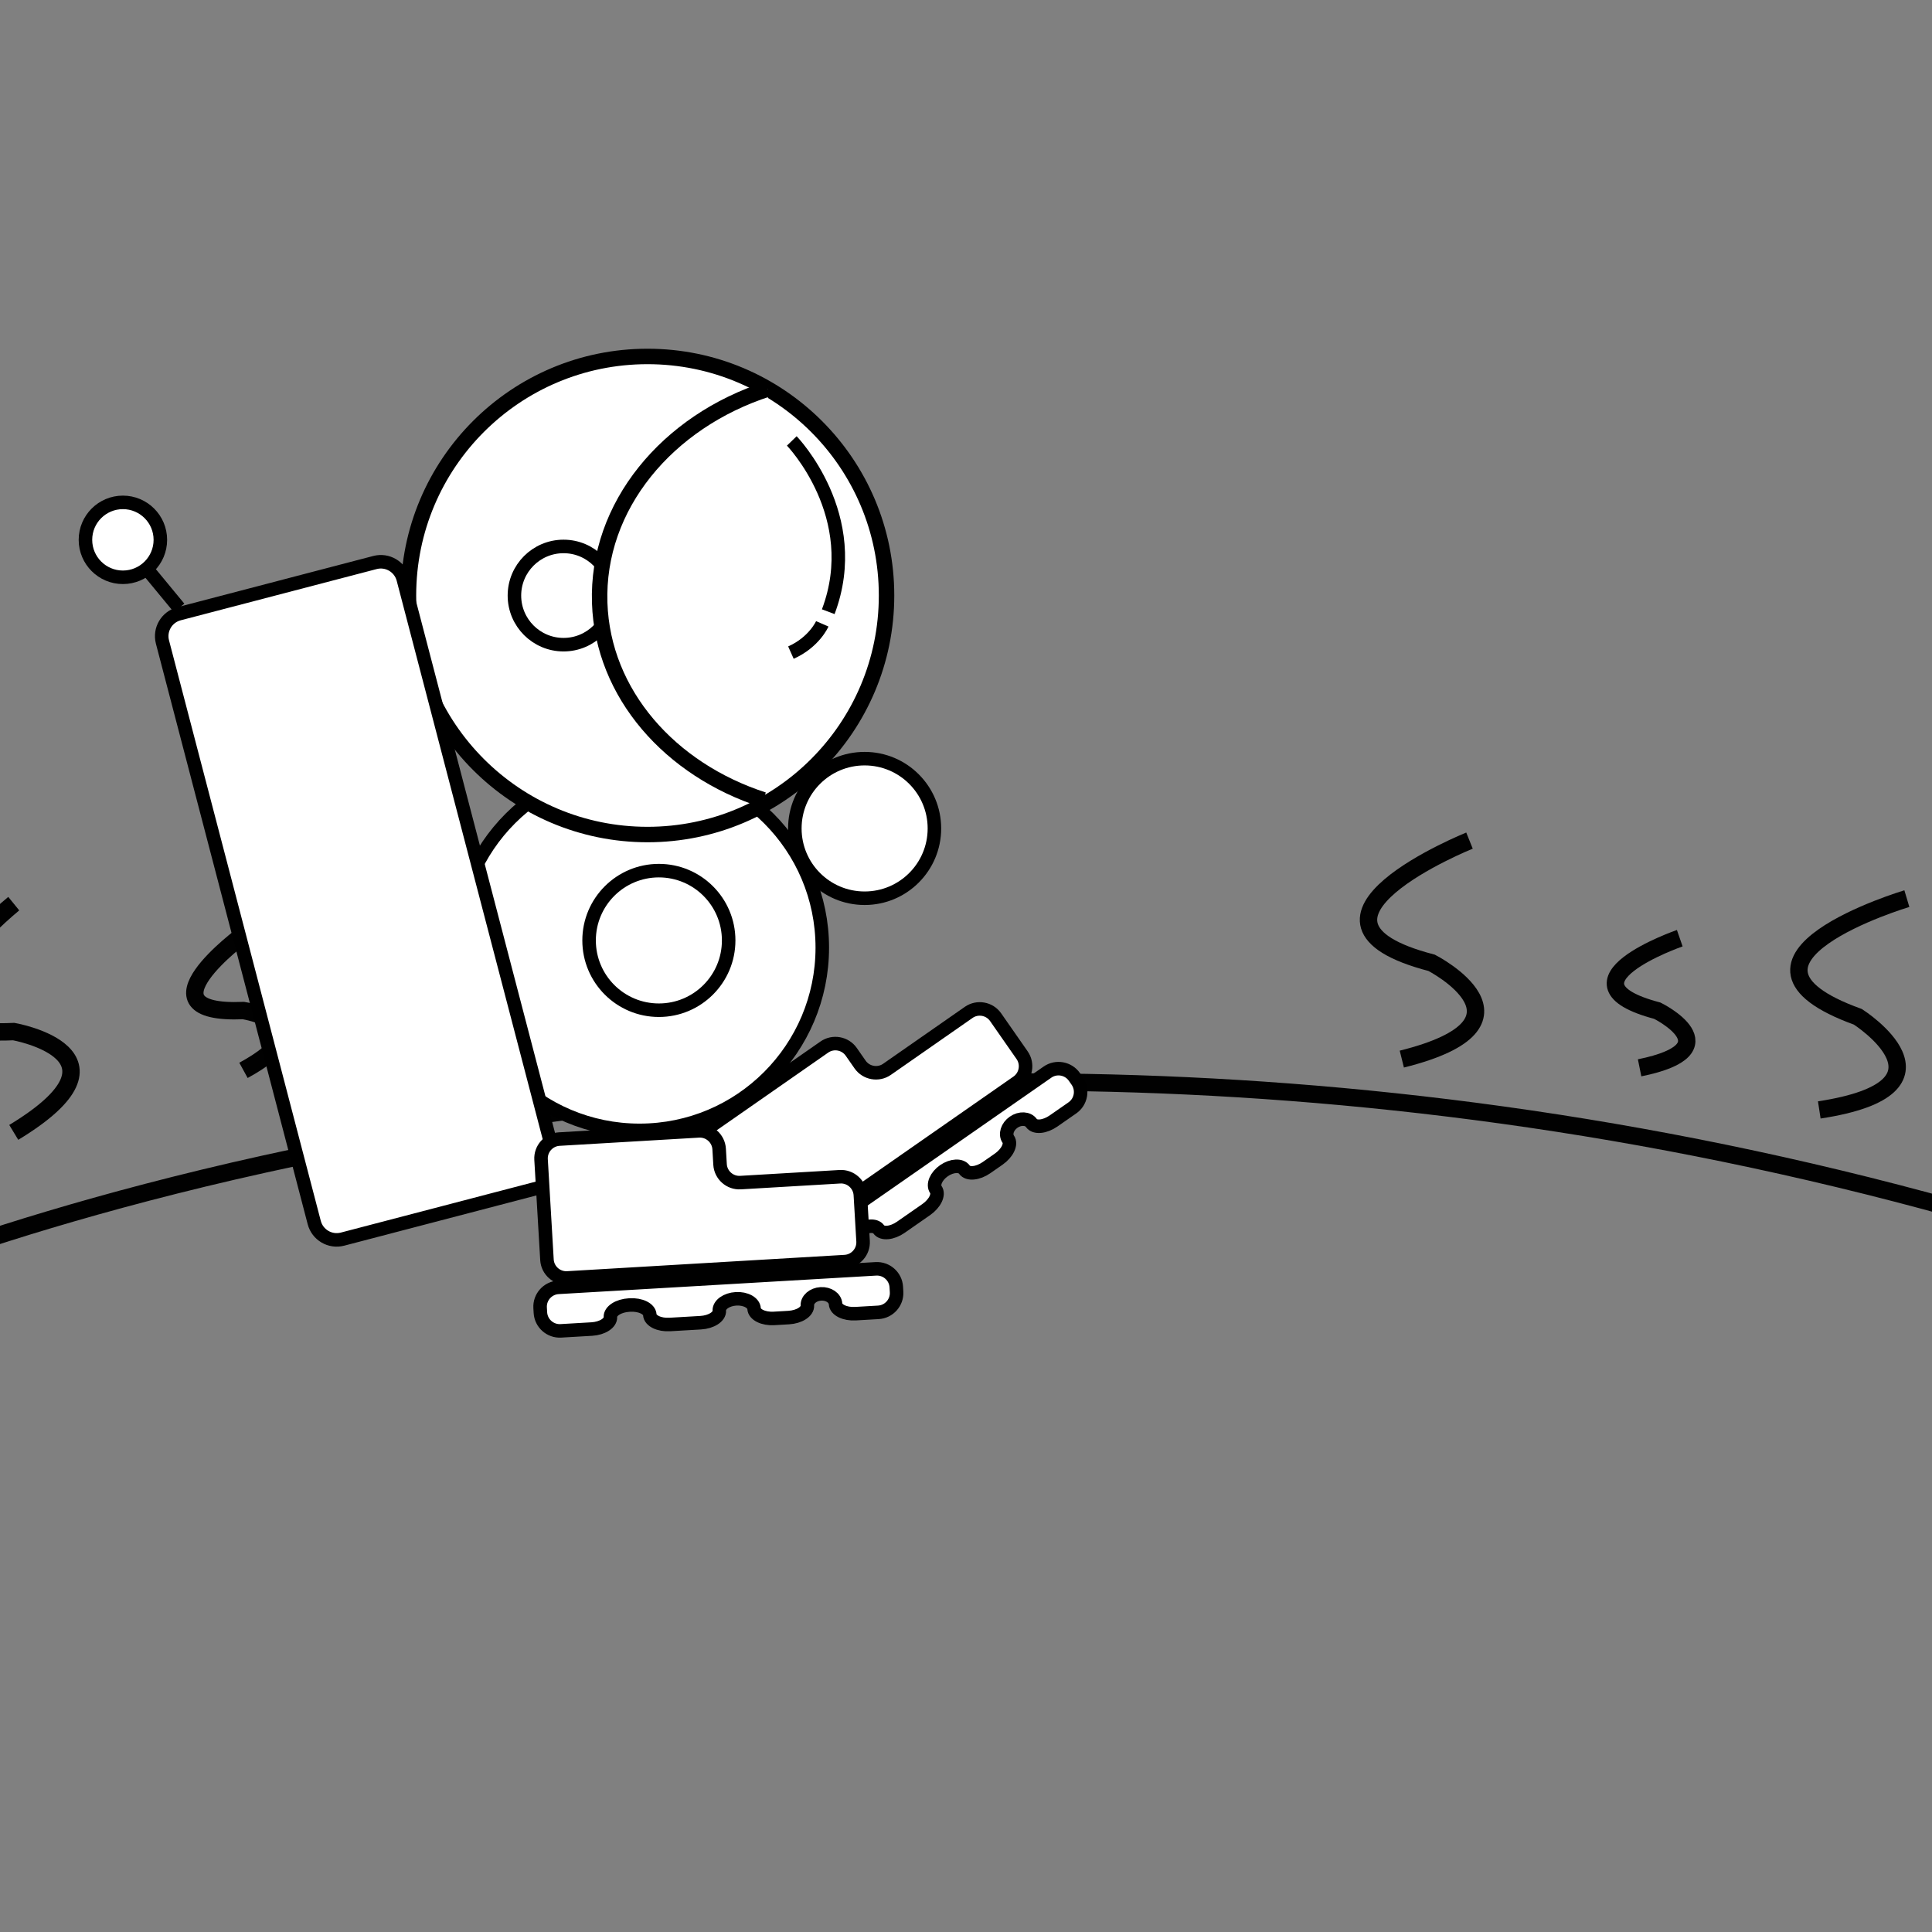 <?xml version="1.0" encoding="utf-8"?>
<!-- Generator: Adobe Illustrator 16.0.0, SVG Export Plug-In . SVG Version: 6.00 Build 0)  -->
<!DOCTYPE svg PUBLIC "-//W3C//DTD SVG 1.1//EN" "http://www.w3.org/Graphics/SVG/1.1/DTD/svg11.dtd">
<svg version="1.1" id="Layer_1" xmlns="http://www.w3.org/2000/svg" xmlns:xlink="http://www.w3.org/1999/xlink" x="0px" y="0px"
	 viewBox="0 0 1000 1000" enable-background="new 0 0 1000 1000" xml:space="preserve">
<rect x="0" y="0" width="1000" height="1000" fill="#808080" stroke="none"/>
<g id="mobile" display="none">
	<path display="inline" fill="none" stroke="#010101" stroke-width="4" stroke-miterlimit="10" d="M920,669c0,6.627-5.373,12-12,12
		H707c-6.627,0-12-5.373-12-12V333c0-6.627,5.373-12,12-12h201c6.627,0,12,5.373,12,12V669z"/>
	
		<line display="inline" fill="none" stroke="#010101" stroke-width="4" stroke-miterlimit="10" x1="713" y1="374" x2="893" y2="374"/>
	<circle display="inline" fill="none" stroke="#010101" stroke-width="4" stroke-miterlimit="10" cx="803" cy="347" r="18"/>
	
		<line display="inline" fill="none" stroke="#010101" stroke-width="4" stroke-miterlimit="10" x1="714" y1="644" x2="894" y2="644"/>
	<polyline display="inline" fill="none" stroke="#010101" stroke-width="4" stroke-miterlimit="10" points="759,410 759,482 
		867,482 	"/>
	<polyline display="inline" fill="none" stroke="#010101" stroke-width="4" stroke-miterlimit="10" points="759,536 759,608 
		867,608 	"/>
	<g display="inline">
		<path fill="#010101" d="M777.22,383.153v9.441H776v-9.441H777.22z"/>
		<path fill="#010101" d="M779.347,392.595v-9.441h1.332l3.024,4.776c0.699,1.106,1.246,2.101,1.694,3.068l0.028-0.015
			c-0.112-1.261-0.142-2.408-0.142-3.88v-3.95h1.148v9.441H785.2l-2.997-4.791c-0.658-1.051-1.289-2.129-1.765-3.152l-0.043,0.015
			c0.07,1.189,0.099,2.325,0.099,3.894v4.034L779.347,392.595L779.347,392.595z"/>
		<path fill="#010101" d="M795.155,392.287c-0.448,0.224-1.345,0.447-2.493,0.447c-2.661,0-4.664-1.681-4.664-4.776
			c0-2.956,2.003-4.958,4.931-4.958c1.177,0,1.92,0.252,2.242,0.42l-0.295,0.994c-0.462-0.225-1.121-0.393-1.904-0.393
			c-2.214,0-3.686,1.415-3.686,3.895c0,2.312,1.331,3.796,3.628,3.796c0.742,0,1.5-0.154,1.989-0.394L795.155,392.287z"/>
		<path fill="#010101" d="M804.452,387.776c0,3.25-1.976,4.974-4.384,4.974c-2.494,0-4.244-1.934-4.244-4.791
			c0-2.998,1.862-4.958,4.385-4.958C802.785,383,804.452,384.975,804.452,387.776z M797.128,387.931
			c0,2.017,1.092,3.824,3.011,3.824c1.933,0,3.025-1.779,3.025-3.922c0-1.877-0.979-3.838-3.012-3.838
			C798.136,383.995,797.128,385.856,797.128,387.931z"/>
		<path fill="#010101" d="M813.986,388.448c-0.07-1.315-0.154-2.898-0.141-4.075h-0.041c-0.322,1.106-0.715,2.282-1.191,3.586
			l-1.666,4.581h-0.926l-1.526-4.496c-0.447-1.331-0.825-2.55-1.093-3.67h-0.027c-0.027,1.177-0.099,2.76-0.183,4.174l-0.252,4.048
			h-1.163l0.658-9.441h1.556l1.61,4.566c0.393,1.163,0.715,2.199,0.953,3.18h0.041c0.238-0.953,0.575-1.988,0.995-3.18l1.681-4.566
			h1.555l0.59,9.441h-1.19L813.986,388.448z"/>
		<path fill="#010101" d="M818.505,383.153v9.441h-1.22v-9.441H818.505z"/>
		<path fill="#010101" d="M820.632,392.595v-9.441h1.331l3.025,4.776c0.699,1.106,1.246,2.101,1.694,3.068l0.028-0.015
			c-0.112-1.261-0.142-2.408-0.142-3.88v-3.95h1.148v9.441h-1.232l-2.997-4.791c-0.659-1.051-1.289-2.129-1.765-3.152l-0.043,0.015
			c0.069,1.189,0.099,2.325,0.099,3.894v4.034L820.632,392.595L820.632,392.595z"/>
		<path fill="#010101" d="M837.029,392.175c-0.547,0.196-1.625,0.519-2.898,0.519c-1.43,0-2.605-0.363-3.53-1.247
			c-0.813-0.784-1.316-2.045-1.316-3.516c0.015-2.815,1.947-4.875,5.113-4.875c1.092,0,1.946,0.238,2.353,0.434l-0.293,0.995
			c-0.505-0.224-1.136-0.405-2.089-0.405c-2.297,0-3.795,1.429-3.795,3.796c0,2.396,1.442,3.81,3.643,3.81
			c0.798,0,1.345-0.112,1.625-0.252v-2.814h-1.919v-0.98h3.108L837.029,392.175L837.029,392.175z"/>
	</g>
	<g display="inline">
		<path fill="#010101" d="M784.353,531.026c0,3.25-1.976,4.974-4.385,4.974c-2.493,0-4.244-1.934-4.244-4.791
			c0-2.998,1.862-4.958,4.385-4.958C782.685,526.25,784.353,528.226,784.353,531.026z M777.025,531.181
			c0,2.017,1.092,3.824,3.012,3.824c1.934,0,3.025-1.779,3.025-3.923c0-1.877-0.979-3.838-3.012-3.838
			C778.033,527.244,777.025,529.107,777.025,531.181z"/>
		<path fill="#010101" d="M787.147,526.404v5.589c0,2.115,0.938,3.013,2.199,3.013c1.4,0,2.298-0.926,2.298-3.013v-5.589h1.231
			v5.505c0,2.899-1.526,4.091-3.571,4.091c-1.935,0-3.391-1.107-3.391-4.034v-5.562H787.147z"/>
		<path fill="#010101" d="M796.779,527.44h-2.871v-1.037h6.989v1.037h-2.886v8.404h-1.232V527.44L796.779,527.44z"/>
		<path fill="#010101" d="M808.753,535.425c-0.547,0.195-1.625,0.519-2.898,0.519c-1.43,0-2.604-0.364-3.531-1.247
			c-0.813-0.785-1.315-2.045-1.315-3.516c0.014-2.815,1.946-4.875,5.112-4.875c1.093,0,1.947,0.238,2.354,0.434l-0.295,0.995
			c-0.504-0.224-1.135-0.406-2.087-0.406c-2.297,0-3.796,1.43-3.796,3.797c0,2.396,1.442,3.81,3.643,3.81
			c0.798,0,1.344-0.112,1.625-0.252v-2.815h-1.92v-0.979h3.109L808.753,535.425L808.753,535.425z"/>
		<path fill="#010101" d="M818.68,531.026c0,3.25-1.977,4.974-4.384,4.974c-2.494,0-4.244-1.934-4.244-4.791
			c0-2.998,1.861-4.958,4.384-4.958C817.013,526.25,818.68,528.226,818.68,531.026z M811.354,531.181
			c0,2.017,1.092,3.824,3.012,3.824c1.933,0,3.025-1.779,3.025-3.923c0-1.877-0.98-3.838-3.012-3.838
			C812.361,527.244,811.354,529.107,811.354,531.181z"/>
		<path fill="#010101" d="M821.476,526.404v9.441h-1.219v-9.441H821.476z"/>
		<path fill="#010101" d="M823.604,535.846v-9.441h1.331l3.024,4.776c0.7,1.105,1.246,2.101,1.695,3.067l0.027-0.014
			c-0.111-1.261-0.141-2.409-0.141-3.88v-3.95h1.148v9.441h-1.232l-2.996-4.791c-0.659-1.051-1.289-2.129-1.767-3.152l-0.042,0.014
			c0.069,1.19,0.1,2.325,0.1,3.895v4.034L823.604,535.846L823.604,535.846z"/>
		<path fill="#010101" d="M840,535.425c-0.547,0.195-1.625,0.519-2.898,0.519c-1.429,0-2.605-0.364-3.53-1.247
			c-0.813-0.785-1.315-2.045-1.315-3.516c0.014-2.815,1.946-4.875,5.112-4.875c1.093,0,1.946,0.238,2.354,0.434l-0.294,0.995
			c-0.504-0.224-1.135-0.406-2.088-0.406c-2.297,0-3.795,1.43-3.795,3.797c0,2.396,1.441,3.81,3.642,3.81
			c0.798,0,1.345-0.112,1.624-0.252v-2.815h-1.918v-0.979H840V535.425z"/>
	</g>
	
		<line display="inline" fill="none" stroke="#010101" stroke-width="4" stroke-miterlimit="10" x1="875" y1="339" x2="902" y2="339"/>
	
		<line display="inline" fill="none" stroke="#010101" stroke-width="4" stroke-miterlimit="10" x1="875" y1="347" x2="902" y2="347"/>
	
		<line display="inline" fill="none" stroke="#010101" stroke-width="4" stroke-miterlimit="10" x1="875" y1="356" x2="902" y2="356"/>
</g>
<g id="Sun">
	<path fill="none" stroke="#010101" stroke-width="9" stroke-miterlimit="10" d="M-70.136,664.38c0,0,544.81-234.781,1204,0"/>
	<g>
		<path fill="none" stroke="#010101" stroke-width="9" stroke-miterlimit="10" d="M7.121,467.728c0,0-86.287,70.233,0,66.219
			c0,0,66.684,11.793,0,52.174"/>
		<path fill="none" stroke="#010101" stroke-width="9" stroke-miterlimit="10" d="M126.026,483.775c0,0-56.673,41.67,0,39.287
			c0,0,43.8,6.998,0,30.956"/>
	</g>
	<g>
		<path fill="none" stroke="#010101" stroke-width="9" stroke-miterlimit="10" d="M236.079,422.576c0,0-86.287,70.235,0,66.222
			c0,0,66.682,11.793,0,52.173"/>
		<path fill="none" stroke="#010101" stroke-width="9" stroke-miterlimit="10" d="M354.983,438.625c0,0-56.674,41.667,0,39.287
			c0,0,43.8,6.996,0,30.952"/>
	</g>
	<g>
		<path fill="none" stroke="#010101" stroke-width="9" stroke-miterlimit="10" d="M760.61,435.096c0,0-103.204,41.558-19.592,63.257
			c0,0,60.207,30.998-15.44,49.835"/>
		<path fill="none" stroke="#010101" stroke-width="9" stroke-miterlimit="10" d="M869.44,485.609c0,0-66.465,23.031-11.622,37.527
			c0,0,39.765,19.643-9.159,29.566"/>
	</g>
	<g>
		<path fill="none" stroke="#010101" stroke-width="9" stroke-miterlimit="10" d="M986.987,465.127
			c0,0-106.602,31.844-25.355,61.175c0,0,57.086,36.426-19.975,48.198"/>
		<path fill="none" stroke="#010101" stroke-width="9" stroke-miterlimit="10" d="M1090.686,525.482
			c0,0-68.309,16.792-15.042,36.292c0,0,37.783,23.235-11.852,28.596"/>
	</g>
</g>
<circle fill="#FFFFFF" stroke="#000000" stroke-width="7" stroke-miterlimit="10" cx="331.039" cy="490.501" r="94.577"/>
<g id="Head">
	<circle fill="#FFFFFF" stroke="#000000" stroke-width="8" stroke-miterlimit="10" cx="335.146" cy="308.226" r="123.729"/>
	<circle fill="#FFFFFF" stroke="#000000" stroke-width="7" stroke-miterlimit="10" cx="291.689" cy="308.262" r="25.423"/>
	<path fill="#FFFFFF" stroke="#000000" stroke-miterlimit="10" d="M294.371,229.774"/>
	<path fill="#FFFFFF" stroke="#000000" stroke-width="8" stroke-miterlimit="10" d="M397.488,201.351
		c-52.211,16.855-88.769,60.651-87.083,110.745c1.583,47.035,36.428,86.264,84.735,101.896"/>
	<path fill="#FFFFFF" stroke="#000000" stroke-width="7" stroke-miterlimit="10" d="M409.83,228.223c0,0,37.57,38.833,18.872,88.394
		"/>
	<path fill="#FFFFFF" stroke="#000000" stroke-width="7" stroke-miterlimit="10" d="M425.613,322.899c0,0-4.143,9.502-16.234,14.889
		"/>
</g>
<path display="none" fill="none" stroke="#000000" stroke-width="7" stroke-miterlimit="10" d="M294.362,533.646
	c-59.134-68.1-162.278-75.368-230.378-16.233C9.504,564.72,3.69,647.235,50.998,701.713
	c37.846,43.586,103.857,48.236,147.442,10.391c34.866-30.277,38.588-83.087,8.312-117.954c-24.222-27.893-66.47-30.87-94.364-6.649
	c-22.315,19.378-24.696,53.177-5.319,75.491c15.501,17.852,42.54,19.759,60.392,4.255c14.283-12.4,15.806-34.031,3.404-48.313
	c-9.92-11.425-27.225-12.644-38.65-2.723c-9.141,7.937-10.116,21.78-2.179,30.92"/>
<path fill="#FFFFFF" stroke="#000000" stroke-width="7" stroke-miterlimit="10" d="M162.651,632.794
	c1.676,6.412,8.233,10.251,14.645,8.575l101.406-26.511c6.412-1.677,10.25-8.233,8.574-14.646l-78.555-300.477
	c-1.676-6.413-8.233-10.251-14.645-8.575L92.671,317.672c-6.413,1.676-10.251,8.233-8.575,14.645L162.651,632.794z"/>
<g display="none">
	<path display="inline" fill="#FFFFFF" d="M361.475,720.848L485.203,608C485.203,608,319.102,561.525,361.475,720.848z"/>
	<path display="inline" fill="none" stroke="#000000" stroke-width="7" stroke-miterlimit="10" d="M361.475,720.848L485.203,608
		C485.203,608,319.102,561.525,361.475,720.848z"/>
</g>
<g>
	<g>
		<path fill="#FFFFFF" d="M407.024,648.982c-4.515,3.143-5.638,9.406-2.496,13.921l1.458,2.096c3.142,4.515,9.406,5.638,13.92,2.495
			l13.167-9.164c4.514-3.143,6.758-7.796,4.986-10.341s0.472-7.198,4.987-10.34l0.349-0.242c4.515-3.142,9.658-3.63,11.429-1.085
			c1.771,2.546,6.914,2.058,11.428-1.084l13.166-9.164c4.515-3.142,6.759-7.794,4.988-10.34c-1.771-2.545,0.108-6.943,4.176-9.774
			c4.068-2.831,8.846-3.064,10.617-0.52s6.914,2.058,11.428-1.084l6.263-4.359c4.515-3.142,6.759-7.795,4.987-10.34
			c-1.772-2.545-0.523-6.505,2.773-8.8c3.298-2.295,7.445-2.09,9.217,0.455c1.772,2.545,6.915,2.057,11.43-1.085l9.765-6.796
			c4.515-3.142,5.638-9.405,2.495-13.92l-1.458-2.096c-3.143-4.515-9.406-5.638-13.921-2.496L407.024,648.982z"/>
		<path fill="none" stroke="#000000" stroke-width="7" stroke-miterlimit="10" d="M407.024,648.982
			c-4.515,3.143-5.638,9.406-2.496,13.921l1.458,2.096c3.142,4.515,9.406,5.638,13.92,2.495l13.167-9.164
			c4.514-3.143,6.758-7.796,4.986-10.341s0.472-7.198,4.987-10.34l0.349-0.242c4.515-3.142,9.658-3.63,11.429-1.085
			c1.771,2.546,6.914,2.058,11.428-1.084l13.166-9.164c4.515-3.142,6.759-7.794,4.988-10.34c-1.771-2.545,0.108-6.943,4.176-9.774
			c4.068-2.831,8.846-3.064,10.617-0.52s6.914,2.058,11.428-1.084l6.263-4.359c4.515-3.142,6.759-7.795,4.987-10.34
			c-1.772-2.545-0.523-6.505,2.773-8.8c3.298-2.295,7.445-2.09,9.217,0.455c1.772,2.545,6.915,2.057,11.43-1.085l9.765-6.796
			c4.515-3.142,5.638-9.405,2.495-13.92l-1.458-2.096c-3.143-4.515-9.406-5.638-13.921-2.496L407.024,648.982z"/>
	</g>
	<g>
		<path fill="#FFFFFF" d="M526.563,560.101c4.513-3.145,5.633-9.409,2.488-13.921l-13.723-19.692
			c-3.145-4.512-9.409-5.632-13.921-2.487l-42.307,29.481c-4.513,3.144-10.777,2.024-13.921-2.488l-4.574-6.563
			c-3.144-4.513-9.409-5.633-13.921-2.488l-59.35,41.358c-4.513,3.144-5.632,9.409-2.487,13.921l29.729,42.664
			c3.145,4.512,9.409,5.632,13.922,2.487L526.563,560.101z"/>
		<path fill="none" stroke="#000000" stroke-width="7" stroke-miterlimit="10" d="M526.563,560.101
			c4.513-3.145,5.633-9.409,2.488-13.921l-13.723-19.692c-3.145-4.512-9.409-5.632-13.921-2.487l-42.307,29.481
			c-4.513,3.144-10.777,2.024-13.921-2.488l-4.574-6.563c-3.144-4.513-9.409-5.633-13.921-2.488l-59.35,41.358
			c-4.513,3.144-5.632,9.409-2.487,13.921l29.729,42.664c3.145,4.512,9.409,5.632,13.922,2.487L526.563,560.101z"/>
	</g>
</g>
<g>
	<path fill="#FFFFFF" d="M288.967,666.333c-5.491,0.32-9.721,5.074-9.401,10.565l0.148,2.549c0.32,5.491,5.074,9.722,10.565,9.401
		l16.015-0.935c5.491-0.32,9.835-3.115,9.654-6.211c-0.181-3.096,4.163-5.891,9.654-6.21l0.424-0.025
		c5.491-0.319,10.131,1.951,10.312,5.046c0.18,3.095,4.82,5.365,10.311,5.046l16.014-0.934c5.491-0.319,9.835-3.113,9.654-6.209
		s3.72-5.864,8.667-6.153c4.948-0.288,9.144,2.009,9.324,5.104s4.82,5.367,10.311,5.047l7.618-0.444
		c5.491-0.32,9.835-3.115,9.655-6.211s2.953-5.82,6.964-6.053c4.01-0.234,7.439,2.107,7.62,5.203
		c0.181,3.095,4.821,5.365,10.312,5.045l11.876-0.691c5.491-0.32,9.721-5.074,9.401-10.565l-0.148-2.548
		c-0.32-5.491-5.074-9.722-10.565-9.401L288.967,666.333z"/>
	<path fill="none" stroke="#000000" stroke-width="7" stroke-miterlimit="10" d="M288.967,666.333
		c-5.491,0.32-9.721,5.074-9.401,10.565l0.148,2.549c0.32,5.491,5.074,9.722,10.565,9.401l16.015-0.935
		c5.491-0.32,9.835-3.115,9.654-6.211c-0.181-3.096,4.163-5.891,9.654-6.21l0.424-0.025c5.491-0.319,10.131,1.951,10.312,5.046
		c0.18,3.095,4.82,5.365,10.311,5.046l16.014-0.934c5.491-0.319,9.835-3.113,9.654-6.209s3.72-5.864,8.667-6.153
		c4.948-0.288,9.144,2.009,9.324,5.104s4.82,5.367,10.311,5.047l7.618-0.444c5.491-0.32,9.835-3.115,9.655-6.211
		s2.953-5.82,6.964-6.053c4.01-0.234,7.439,2.107,7.62,5.203c0.181,3.095,4.821,5.365,10.312,5.045l11.876-0.691
		c5.491-0.32,9.721-5.074,9.401-10.565l-0.148-2.548c-0.32-5.491-5.074-9.722-10.565-9.401L288.967,666.333z"/>
</g>
<g>
	<path fill="#FFFFFF" d="M437.331,653.007c5.491-0.323,9.718-5.08,9.395-10.57l-1.411-23.959c-0.323-5.49-5.08-9.718-10.571-9.395
		l-51.475,3.031c-5.491,0.323-10.248-3.904-10.571-9.395l-0.471-7.986c-0.323-5.49-5.08-9.718-10.571-9.395l-72.212,4.251
		c-5.491,0.323-9.718,5.08-9.395,10.57l3.056,51.911c0.323,5.49,5.08,9.718,10.571,9.395L437.331,653.007z"/>
	<path fill="none" stroke="#000000" stroke-width="7" stroke-miterlimit="10" d="M437.331,653.007
		c5.491-0.323,9.718-5.08,9.395-10.57l-1.411-23.959c-0.323-5.49-5.08-9.718-10.571-9.395l-51.475,3.031
		c-5.491,0.323-10.248-3.904-10.571-9.395l-0.471-7.986c-0.323-5.49-5.08-9.718-10.571-9.395l-72.212,4.251
		c-5.491,0.323-9.718,5.08-9.395,10.57l3.056,51.911c0.323,5.49,5.08,9.718,10.571,9.395L437.331,653.007z"/>
</g>
<circle fill="#FFFFFF" stroke="#000000" stroke-width="7" stroke-miterlimit="10" cx="447.53" cy="428.802" r="36.123"/>
<circle fill="none" stroke="#000000" stroke-width="7" stroke-miterlimit="10" cx="341.034" cy="486.765" r="36.123"/>
<path fill="#FFFFFF" stroke="#000000" stroke-width="7" stroke-miterlimit="10" d="M135.221,433.305"/>
<line fill="#FFFFFF" stroke="#000000" stroke-width="7" stroke-miterlimit="10" x1="92.704" y1="314.671" x2="63.613" y2="279.42"/>
<circle fill="#FFFFFF" stroke="#000000" stroke-width="7" stroke-miterlimit="10" cx="63.613" cy="279.42" r="19.387"/>
</svg>
